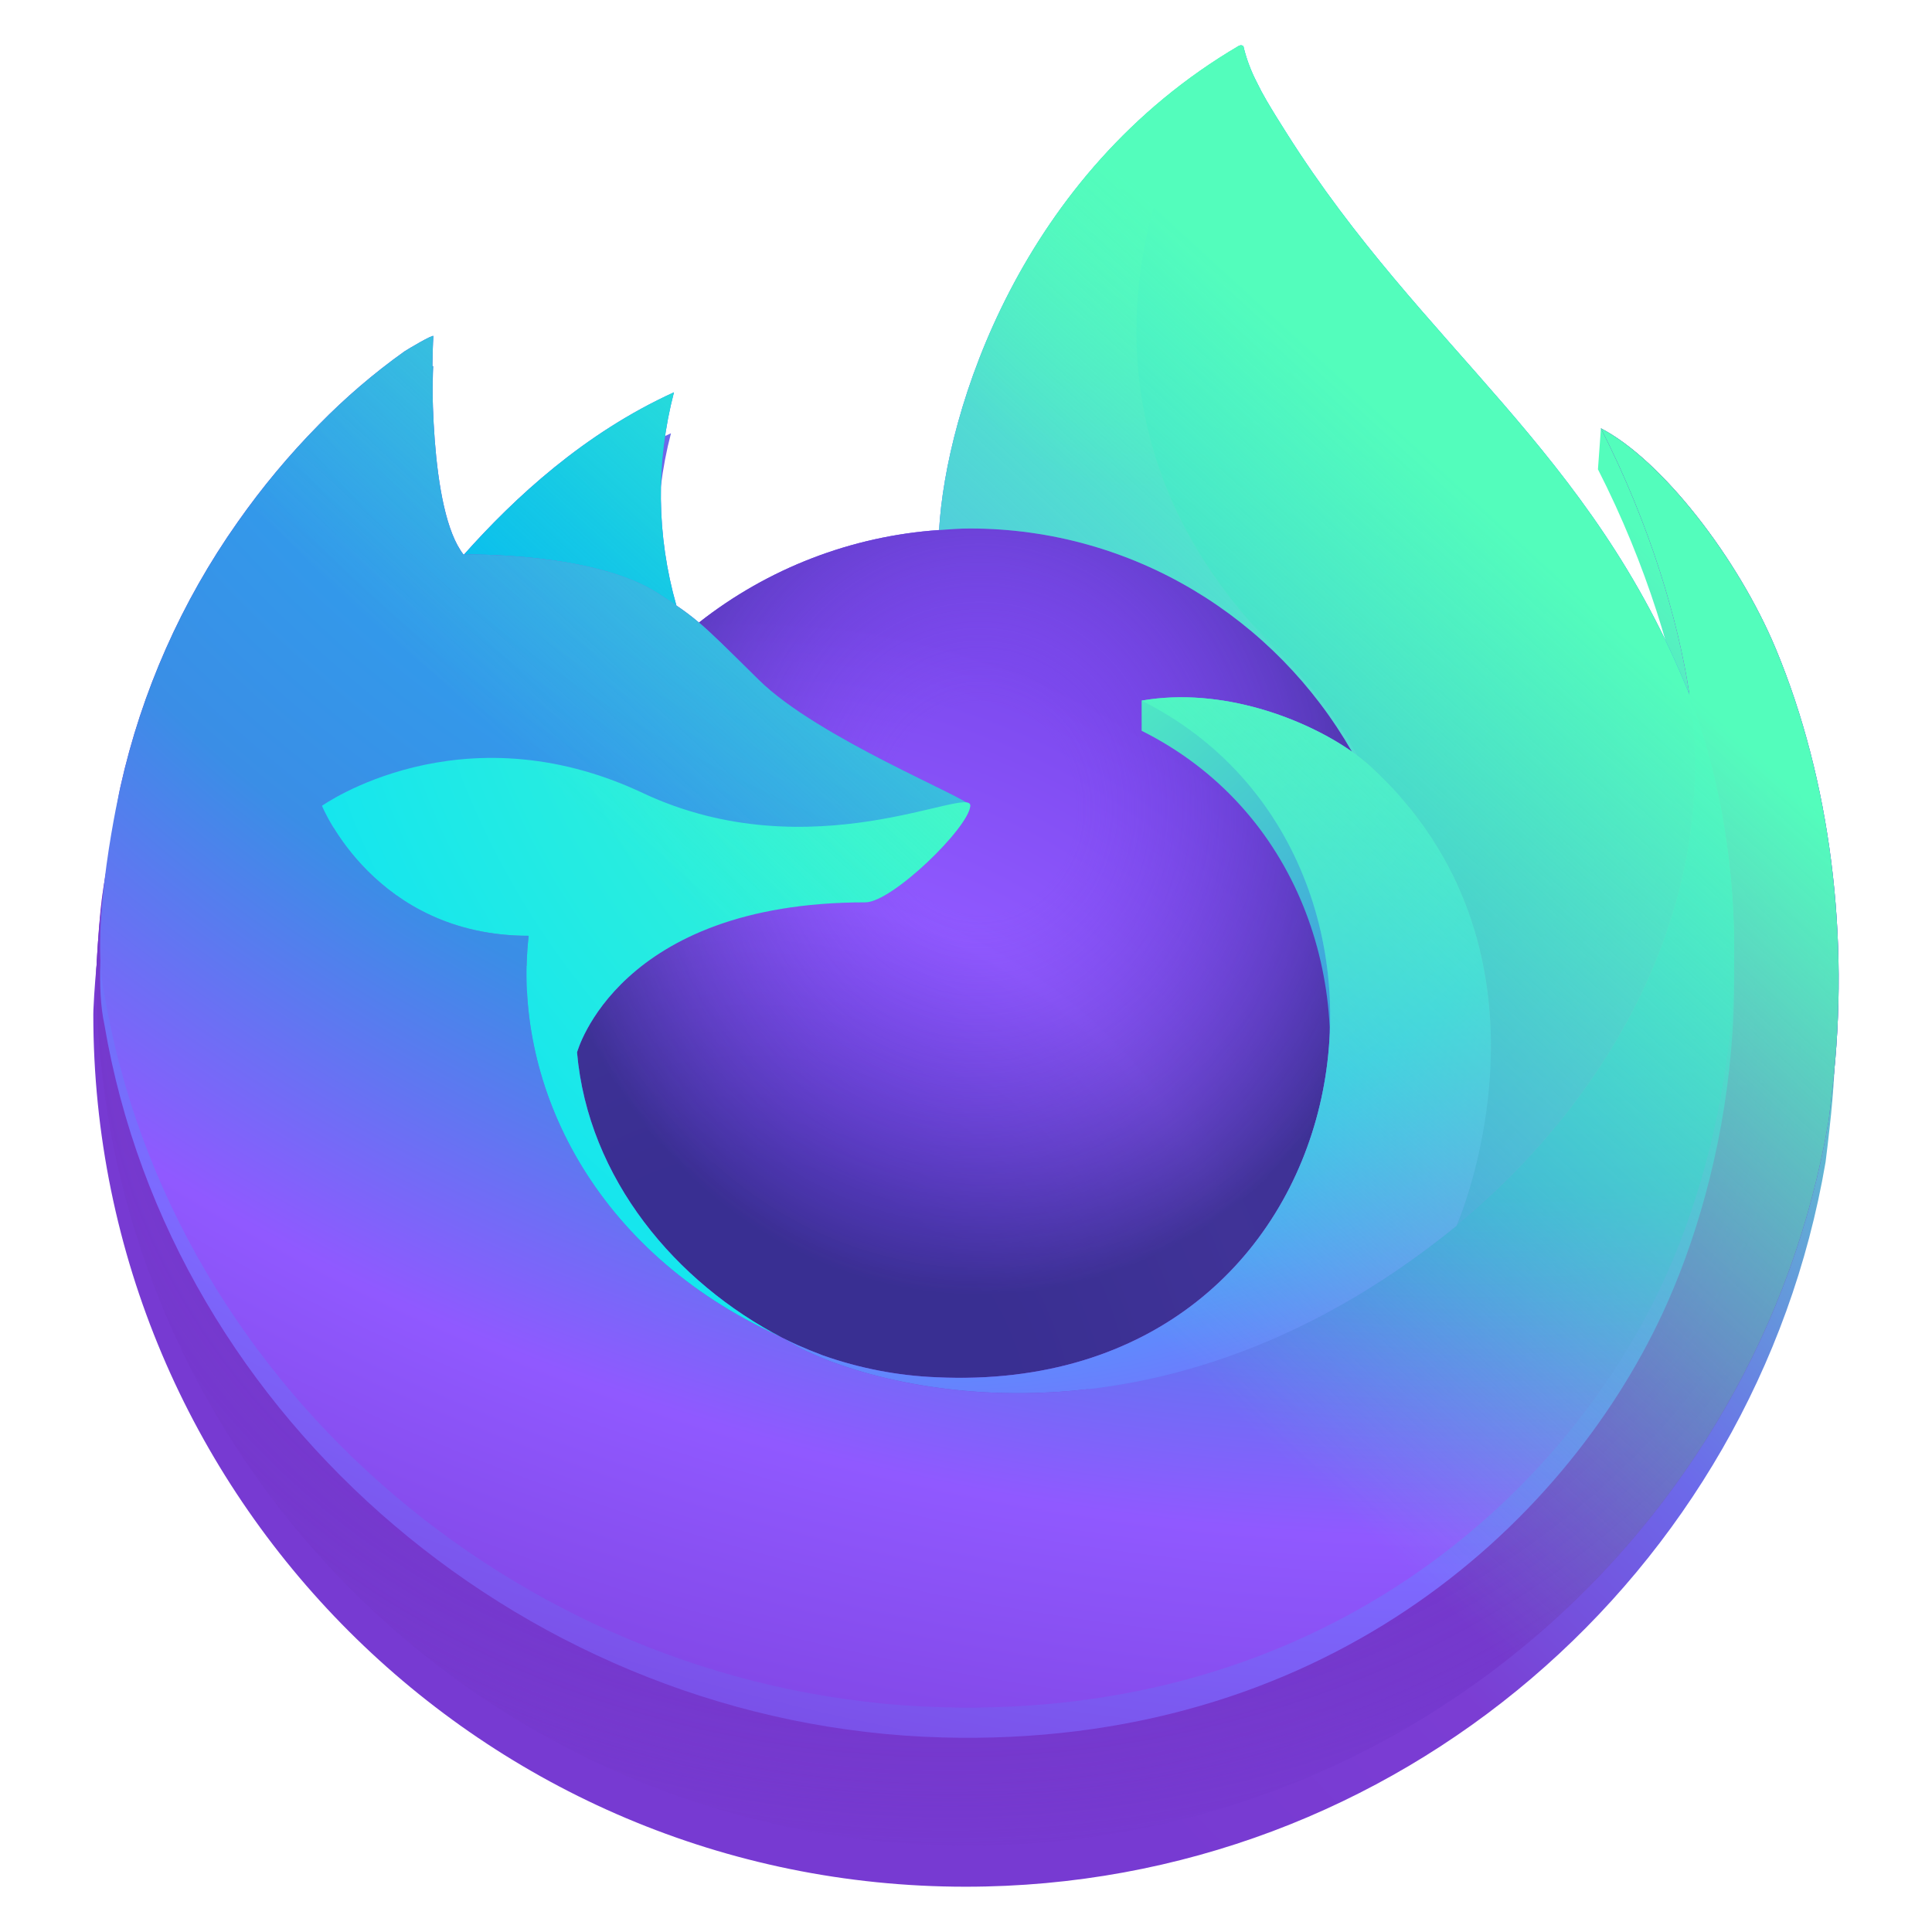 <svg width="128" height="128" viewBox="0 0 128 128" fill="none" xmlns="http://www.w3.org/2000/svg">
<path d="M117.659 43.007C115.148 36.965 110.06 30.442 106.065 28.38C109.316 34.754 111.198 41.148 111.917 45.92C111.917 45.93 111.92 45.953 111.928 46.017C105.393 29.727 94.311 23.159 85.262 8.857C84.805 8.134 84.347 7.409 83.901 6.644C83.673 6.254 83.461 5.855 83.264 5.449C82.888 4.723 82.598 3.956 82.4 3.163C82.401 3.125 82.389 3.088 82.365 3.06C82.34 3.031 82.306 3.012 82.269 3.008C82.233 2.997 82.196 2.997 82.16 3.008C82.152 3.01 82.14 3.02 82.132 3.023C82.119 3.028 82.103 3.04 82.089 3.047C82.096 3.039 82.109 3.019 82.113 3.015C67.594 11.518 62.669 27.247 62.217 35.117C56.419 35.516 50.876 37.652 46.31 41.247C45.832 40.843 45.332 40.466 44.812 40.116C43.495 35.508 43.439 30.63 44.651 25.992C38.713 28.695 34.095 32.968 30.738 36.742H30.711C28.42 33.84 28.581 24.267 28.712 22.268C28.685 22.144 27.003 23.141 26.782 23.291C24.761 24.734 22.871 26.353 21.134 28.13C19.158 30.134 17.353 32.298 15.737 34.602C15.737 34.605 15.735 34.609 15.735 34.611C15.735 34.608 15.736 34.605 15.737 34.602C12.021 39.869 9.385 45.82 7.982 52.112C7.954 52.237 7.931 52.367 7.904 52.493C7.795 53.002 7.404 55.547 7.335 56.1C7.33 56.143 7.327 56.184 7.322 56.227C6.816 58.858 6.503 61.523 6.384 64.201C6.384 64.299 6.379 64.397 6.379 64.496C6.38 96.413 32.257 122.286 64.177 122.286C92.763 122.286 116.499 101.534 121.146 74.275C121.244 73.536 121.322 72.792 121.409 72.046C122.557 62.135 121.281 51.718 117.659 43.007ZM51.043 88.243C51.314 88.372 51.568 88.513 51.845 88.637C51.857 88.645 51.873 88.654 51.884 88.661C51.602 88.526 51.322 88.386 51.043 88.243ZM111.933 46.031L111.925 45.975C111.928 45.995 111.932 46.017 111.935 46.037L111.933 46.031Z" fill="url(#paint0_linear_9_2)"/>
<path d="M117.463 45.721C115.075 39.979 109.991 31.441 106.065 28.38L105.868 31.094C109.119 37.468 111.001 43.863 111.72 48.635C111.72 48.644 111.723 48.668 111.732 48.731C105.196 32.442 94.114 25.873 85.065 11.571C84.608 10.848 84.15 10.123 83.704 9.359C83.476 8.968 83.264 8.57 83.067 8.163C82.691 7.437 82.401 6.67 82.203 5.877C82.206 5.799 82.149 5.732 82.072 5.722C82.036 5.712 81.999 5.712 81.963 5.722C81.956 5.725 81.943 5.734 81.935 5.738C81.922 5.743 81.906 5.754 81.892 5.762C81.899 5.753 81.912 5.734 81.916 5.729C67.398 14.232 62.472 29.962 62.02 37.831C56.222 38.23 50.679 40.366 46.113 43.961C45.635 43.557 45.135 43.18 44.616 42.831C43.298 38.222 43.242 33.344 44.454 28.706C38.516 31.409 33.898 35.683 30.541 39.456H30.514C28.223 36.554 28.385 26.981 28.515 24.982C28.488 24.858 26.806 25.855 26.586 26.005C24.564 27.448 22.674 29.068 20.937 30.844C18.962 32.848 17.156 35.013 15.54 37.317C15.54 37.32 15.538 37.323 15.538 37.325C15.538 37.322 15.539 37.319 15.54 37.317C11.824 42.583 9.188 48.535 7.785 54.826C7.757 54.951 7.734 55.081 7.707 55.207C7.598 55.716 7.207 58.262 7.138 58.815C7.133 58.857 7.131 58.898 7.126 58.941C6.619 61.572 6.306 64.238 6.188 66.915C6.188 67.014 6.182 67.111 6.182 67.21C6.183 99.127 32.06 125 63.98 125C92.567 125 116.302 104.248 120.949 76.99C121.047 76.25 121.125 75.506 121.212 74.76C122.361 64.849 121.084 54.432 117.463 45.721ZM50.846 90.957C51.117 91.086 51.371 91.227 51.648 91.351C51.66 91.359 51.676 91.368 51.687 91.375C51.405 91.24 51.124 91.101 50.846 90.957ZM111.736 48.745L111.728 48.689C111.731 48.71 111.735 48.731 111.738 48.752L111.736 48.745Z" fill="url(#paint1_linear_9_2)"/>
<path d="M117.66 43.007C115.148 36.965 110.06 30.442 106.065 28.38C109.316 34.754 111.198 41.148 111.917 45.92C111.917 45.907 111.919 45.932 111.926 45.975C111.929 45.995 111.933 46.017 111.936 46.037C117.389 60.82 114.419 75.853 110.137 85.04C103.514 99.253 87.478 113.82 62.38 113.109C35.263 112.341 11.373 92.221 6.914 65.868C6.101 61.712 6.914 59.602 7.323 56.228C6.825 58.829 6.635 59.58 6.385 64.202C6.385 64.3 6.379 64.398 6.379 64.497C6.38 96.413 32.257 122.286 64.177 122.286C92.763 122.286 116.499 101.534 121.146 74.275C121.244 73.536 121.322 72.792 121.409 72.046C122.557 62.135 121.281 51.718 117.66 43.007Z" fill="url(#paint2_radial_9_2)"/>
<path d="M117.66 43.007C115.148 36.965 110.06 30.442 106.065 28.38C109.316 34.754 111.198 41.148 111.917 45.92C111.917 45.907 111.919 45.932 111.926 45.975C111.929 45.995 111.933 46.017 111.936 46.037C117.389 60.82 114.419 75.853 110.137 85.04C103.514 99.253 87.478 113.82 62.38 113.109C35.263 112.341 11.373 92.221 6.914 65.868C6.101 61.712 6.914 59.602 7.323 56.228C6.825 58.829 6.635 59.58 6.385 64.202C6.385 64.3 6.379 64.398 6.379 64.497C6.38 96.413 32.257 122.286 64.177 122.286C92.763 122.286 116.499 101.534 121.146 74.275C121.244 73.536 121.322 72.792 121.409 72.046C122.557 62.135 121.281 51.718 117.66 43.007Z" fill="url(#paint3_radial_9_2)"/>
<path d="M89.572 49.8C89.698 49.889 89.813 49.977 89.931 50.065C88.481 47.49 86.674 45.133 84.566 43.063C66.6 25.099 79.855 4.112 82.09 3.046C82.097 3.038 82.11 3.018 82.114 3.014C67.596 11.517 62.67 27.246 62.218 35.116C62.891 35.069 63.562 35.013 64.248 35.013C75.082 35.013 84.519 40.97 89.572 49.8Z" fill="url(#paint4_radial_9_2)"/>
<path d="M64.284 53.387C64.189 54.825 59.11 59.782 57.334 59.782C40.898 59.782 38.231 69.723 38.231 69.723C38.959 78.095 44.787 84.989 51.845 88.637C52.167 88.803 52.493 88.953 52.819 89.102C53.379 89.35 53.945 89.581 54.517 89.796C56.937 90.653 59.472 91.142 62.038 91.246C90.844 92.598 96.425 56.809 75.636 46.416C80.96 45.49 86.486 47.631 89.572 49.799C84.519 40.97 75.083 35.013 64.248 35.013C63.563 35.013 62.892 35.069 62.218 35.116C56.42 35.514 50.877 37.65 46.311 41.245C47.192 41.991 48.187 42.988 50.283 45.052C54.203 48.916 64.263 52.917 64.284 53.387Z" fill="url(#paint5_radial_9_2)"/>
<path d="M64.284 53.387C64.189 54.825 59.11 59.782 57.334 59.782C40.898 59.782 38.231 69.723 38.231 69.723C38.959 78.095 44.787 84.989 51.845 88.637C52.167 88.803 52.493 88.953 52.819 89.102C53.379 89.35 53.945 89.581 54.517 89.796C56.937 90.653 59.472 91.142 62.038 91.246C90.844 92.598 96.425 56.809 75.636 46.416C80.96 45.49 86.486 47.631 89.572 49.799C84.519 40.97 75.083 35.013 64.248 35.013C63.563 35.013 62.892 35.069 62.218 35.116C56.42 35.514 50.877 37.65 46.311 41.245C47.192 41.991 48.187 42.988 50.283 45.052C54.203 48.916 64.263 52.917 64.284 53.387Z" fill="url(#paint6_radial_9_2)"/>
<path d="M43.615 39.323C44.018 39.583 44.417 39.847 44.813 40.117C43.496 35.508 43.44 30.63 44.651 25.992C38.714 28.695 34.096 32.969 30.738 36.742C31.016 36.734 39.4 36.584 43.615 39.323Z" fill="url(#paint7_radial_9_2)"/>
<path d="M6.914 67.868C11.373 94.221 35.263 114.341 62.38 115.109C87.478 115.82 103.514 101.252 110.137 87.04C114.418 77.853 117.389 62.822 111.935 48.037L111.933 48.031L111.925 47.975C111.919 47.932 111.915 47.907 111.916 47.92C111.916 47.93 111.919 47.953 111.928 48.017C113.978 61.403 107.168 74.371 96.524 83.14L96.492 83.215C75.751 100.103 55.903 93.404 51.884 90.662C51.602 90.526 51.321 90.386 51.043 90.243C38.95 84.464 33.954 73.447 35.026 63.999C24.815 63.999 21.333 55.387 21.333 55.387C21.333 55.387 29.647 48.426 41.729 54.111C52.919 59.376 63.428 54.963 63.43 54.962C63.408 54.493 53.349 50.492 49.427 46.628C47.332 44.563 46.337 43.568 45.456 42.821C44.978 42.417 44.478 42.04 43.959 41.691C43.562 41.422 43.163 41.158 42.761 40.897C38.545 38.158 31.016 38.733 30.738 38.74H30.711C28.42 35.838 28.581 26.265 28.712 24.266C28.685 24.142 27.003 25.139 26.782 25.29C24.761 26.733 22.871 28.352 21.134 30.128C19.158 32.133 17.353 34.298 15.737 36.602C15.737 36.605 15.735 36.609 15.735 36.611C15.735 36.608 15.736 36.605 15.737 36.602C12.021 41.869 9.385 47.82 7.982 54.112C7.954 54.237 5.902 63.212 6.914 67.868Z" fill="url(#paint8_radial_9_2)"/>
<path d="M90.799 52.774C90.547 52.542 90.249 52.304 89.931 52.065C89.814 51.976 89.698 51.888 89.572 51.8C86.649 49.746 81.752 47.223 75.636 46.417V48.417C96.425 58.81 90.844 94.598 62.037 93.247C59.472 93.143 56.937 92.654 54.517 91.797C53.944 91.582 53.378 91.35 52.819 91.103C52.493 90.954 52.167 90.804 51.845 90.637C51.857 90.645 51.873 90.654 51.884 90.661C55.903 93.403 75.751 100.103 96.493 83.214L96.525 83.139C97.037 81.924 103.902 64.848 90.799 52.774Z" fill="url(#paint9_radial_9_2)"/>
<path d="M6.914 65.868C11.373 92.221 35.263 112.341 62.38 113.109C87.478 113.82 103.514 99.252 110.137 85.04C114.418 75.853 117.389 60.822 111.935 46.037L111.933 46.031L111.925 45.975C111.919 45.932 111.915 45.907 111.916 45.92C111.916 45.93 111.919 45.953 111.928 46.017C113.978 59.403 107.168 72.371 96.524 81.14L96.492 81.215C75.751 98.103 55.903 91.404 51.884 88.662C51.602 88.526 51.321 88.386 51.043 88.243C38.95 82.464 33.954 71.447 35.026 61.999C24.815 61.999 21.333 53.387 21.333 53.387C21.333 53.387 30.501 46.851 42.583 52.536C53.773 57.801 64.282 53.388 64.284 53.387C64.262 52.918 54.203 48.916 50.281 45.053C48.186 42.988 47.191 41.993 46.31 41.246C45.832 40.842 45.332 40.465 44.813 40.116C44.416 39.847 44.017 39.582 43.615 39.322C39.399 36.582 31.016 36.733 30.738 36.74H30.711C28.42 33.838 28.581 24.265 28.712 22.266C28.685 22.142 27.003 23.139 26.782 23.29C24.761 24.733 22.871 26.352 21.134 28.128C19.158 30.133 17.353 32.298 15.737 34.602C15.737 34.605 15.735 34.609 15.735 34.611C15.735 34.608 15.736 34.605 15.737 34.602C12.021 39.869 9.385 45.82 7.982 52.112C7.954 52.237 5.902 61.212 6.914 65.868Z" fill="url(#paint10_radial_9_2)"/>
<path d="M84.566 43.063C86.674 45.133 88.481 47.49 89.931 50.065C90.249 50.304 90.547 50.542 90.799 50.774C103.902 62.847 97.037 79.922 96.525 81.139C107.169 72.371 113.978 59.403 111.928 46.017C105.393 29.727 94.311 23.159 85.262 8.857C84.805 8.134 84.347 7.409 83.901 6.644C83.673 6.254 83.461 5.855 83.264 5.449C82.888 4.723 82.598 3.956 82.4 3.163C82.401 3.125 82.389 3.088 82.365 3.06C82.34 3.031 82.306 3.012 82.269 3.008C82.233 2.997 82.196 2.997 82.16 3.008C82.152 3.01 82.14 3.02 82.132 3.023C82.119 3.028 82.103 3.04 82.089 3.047C79.855 4.112 66.6 25.099 84.566 43.063Z" fill="url(#paint11_radial_9_2)"/>
<path d="M90.799 50.774C90.547 50.542 90.249 50.303 89.931 50.065C89.814 49.976 89.698 49.888 89.572 49.8C86.486 47.632 80.96 45.491 75.636 46.417C96.425 56.81 90.844 92.598 62.037 91.247C59.472 91.143 56.937 90.654 54.517 89.797C53.944 89.582 53.378 89.35 52.819 89.103C52.493 88.954 52.167 88.804 51.845 88.637C51.857 88.645 51.873 88.654 51.884 88.661C55.903 91.403 75.751 98.103 96.493 81.214L96.525 81.139C97.037 79.924 103.902 62.848 90.799 50.774Z" fill="url(#paint12_radial_9_2)"/>
<path d="M38.23 69.724C38.23 69.724 40.898 59.783 57.334 59.783C59.11 59.783 64.19 54.825 64.284 53.387C64.378 51.95 53.774 57.801 42.583 52.536C30.501 46.851 21.333 53.387 21.333 53.387C21.333 53.387 24.815 61.999 35.026 61.999C33.955 71.447 38.95 82.465 51.043 88.243C51.313 88.372 51.567 88.513 51.845 88.637C44.787 84.989 38.958 78.095 38.23 69.724Z" fill="url(#paint13_radial_9_2)"/>
<path d="M117.66 43.007C115.148 36.965 110.06 30.442 106.065 28.38C109.316 34.754 111.198 41.148 111.917 45.92C111.917 45.93 111.92 45.953 111.928 46.017C105.393 29.727 94.311 23.159 85.262 8.857C84.805 8.134 84.347 7.409 83.901 6.644C83.673 6.254 83.461 5.855 83.264 5.449C82.888 4.723 82.598 3.956 82.4 3.163C82.401 3.125 82.389 3.088 82.365 3.06C82.34 3.031 82.306 3.012 82.269 3.008C82.233 2.997 82.196 2.997 82.16 3.008C82.152 3.01 82.14 3.02 82.132 3.023C82.119 3.028 82.103 3.04 82.089 3.047C82.096 3.039 82.109 3.019 82.113 3.015C67.594 11.518 62.669 27.247 62.217 35.117C62.89 35.07 63.561 35.014 64.247 35.014C75.082 35.014 84.519 40.971 89.571 49.8C86.485 47.633 80.959 45.492 75.635 46.417C96.424 56.81 90.843 92.599 62.036 91.248C59.471 91.143 56.936 90.654 54.516 89.797C53.943 89.582 53.377 89.351 52.818 89.103C52.492 88.955 52.166 88.804 51.844 88.638C51.855 88.646 51.871 88.655 51.883 88.662C51.601 88.526 51.32 88.386 51.041 88.243C51.312 88.372 51.566 88.513 51.843 88.637C44.785 84.989 38.956 78.095 38.228 69.724C38.228 69.724 40.896 59.783 57.332 59.783C59.108 59.783 64.188 54.825 64.282 53.387C64.26 52.918 54.201 48.916 50.279 45.053C48.184 42.988 47.189 41.993 46.308 41.246C45.83 40.842 45.33 40.465 44.811 40.116C43.493 35.507 43.438 30.629 44.649 25.991C38.711 28.694 34.093 32.968 30.736 36.741H30.709C28.418 33.839 28.58 24.266 28.71 22.267C28.683 22.143 27.001 23.14 26.781 23.29C24.759 24.733 22.869 26.353 21.133 28.129C19.157 30.133 17.352 32.298 15.737 34.602C15.737 34.605 15.735 34.609 15.735 34.611C15.735 34.608 15.736 34.605 15.737 34.602C12.021 39.869 9.385 45.82 7.982 52.112C7.954 52.237 7.931 52.367 7.904 52.493C7.795 53.002 7.306 55.584 7.238 56.138C7.243 56.096 7.232 56.181 7.238 56.138C6.792 58.806 6.507 61.499 6.385 64.202C6.385 64.3 6.38 64.398 6.38 64.497C6.38 96.413 32.257 122.286 64.177 122.286C92.763 122.286 116.499 101.534 121.146 74.275C121.244 73.536 121.322 72.792 121.409 72.046C122.557 62.135 121.281 51.718 117.66 43.007ZM111.926 45.975C111.929 45.995 111.933 46.017 111.936 46.037L111.934 46.031L111.926 45.975Z" fill="url(#paint14_linear_9_2)"/>
<defs>
<linearGradient id="paint0_linear_9_2" x1="107.099" y1="21.489" x2="14.295" y2="111.012" gradientUnits="userSpaceOnUse">
<stop offset="0.05" stop-color="#53FEBC"/>
<stop offset="0.37" stop-color="#8068FF"/>
<stop offset="0.53" stop-color="#7A3DD8"/>
<stop offset="0.7" stop-color="#783BD5"/>
</linearGradient>
<linearGradient id="paint1_linear_9_2" x1="106.902" y1="24.204" x2="14.098" y2="113.727" gradientUnits="userSpaceOnUse">
<stop offset="0.05" stop-color="#53FDBC"/>
<stop offset="0.37" stop-color="#6C6AEA"/>
<stop offset="0.53" stop-color="#7B3DD3"/>
<stop offset="0.7" stop-color="#773AD2"/>
</linearGradient>
<radialGradient id="paint2_radial_9_2" cx="0" cy="0" r="1" gradientUnits="userSpaceOnUse" gradientTransform="translate(107.272 16.266) scale(147.761 120.2)">
<stop offset="0.13" stop-color="#7035C2"/>
<stop offset="0.28" stop-color="#9257FD"/>
<stop offset="0.47" stop-color="#783CD7"/>
<stop offset="0.78" stop-color="#773BD3"/>
<stop offset="0.86" stop-color="#783BD5"/>
</radialGradient>
<radialGradient id="paint3_radial_9_2" cx="0" cy="0" r="1" gradientUnits="userSpaceOnUse" gradientTransform="translate(62.944 65.942) scale(147.761 120.2)">
<stop offset="0.3" stop-color="#783CD9"/>
<stop offset="0.35" stop-color="#7437CA" stop-opacity="0.6"/>
<stop offset="0.43" stop-color="#7236C6" stop-opacity="0.47"/>
<stop offset="0.5" stop-color="#773AD2" stop-opacity="0.65"/>
<stop offset="0.53" stop-color="#783BCE" stop-opacity="0.6"/>
</radialGradient>
<radialGradient id="paint4_radial_9_2" cx="0" cy="0" r="1" gradientUnits="userSpaceOnUse" gradientTransform="translate(75.52 -2.632) scale(38.799 65.871)">
<stop offset="0.13" stop-color="#4EF8BC"/>
<stop offset="0.53" stop-color="#4E98FE"/>
</radialGradient>
<radialGradient id="paint5_radial_9_2" cx="0" cy="0" r="1" gradientUnits="userSpaceOnUse" gradientTransform="translate(49.916 96.973) scale(51.342 56.271)">
<stop offset="0.35" stop-color="#6F44E5"/>
<stop offset="0.67" stop-color="#9059FF"/>
<stop offset="1" stop-color="#7C49EE"/>
</radialGradient>
<radialGradient id="paint6_radial_9_2" cx="0" cy="0" r="1" gradientUnits="userSpaceOnUse" gradientTransform="translate(64.928 53.582) scale(30.292 33.2)">
<stop offset="0.21" stop-color="#7442E4" stop-opacity="0"/>
<stop offset="0.97" stop-color="#2C297D" stop-opacity="0.8"/>
</radialGradient>
<radialGradient id="paint7_radial_9_2" cx="0" cy="0" r="1" gradientUnits="userSpaceOnUse" gradientTransform="translate(60.295 11.867) scale(40.817 40.962)">
<stop offset="0.1" stop-color="#05CBF6"/>
<stop offset="0.79" stop-color="#00B6F4"/>
</radialGradient>
<radialGradient id="paint8_radial_9_2" cx="0" cy="0" r="1" gradientUnits="userSpaceOnUse" gradientTransform="translate(97.572 -13.005) scale(194.869 163.581)">
<stop offset="0.11" stop-color="#53FDBC"/>
<stop offset="0.46" stop-color="#3A8EE6"/>
<stop offset="0.72" stop-color="#7D6AFF"/>
<stop offset="0.9" stop-color="#783BD5"/>
</radialGradient>
<radialGradient id="paint9_radial_9_2" cx="0" cy="0" r="1" gradientUnits="userSpaceOnUse" gradientTransform="translate(60.715 28.6) scale(111.883 109.918)">
<stop offset="0.14" stop-color="#53FDBC"/>
<stop offset="0.48" stop-color="#3A8EE6"/>
<stop offset="0.66" stop-color="#7D6AFF"/>
<stop offset="0.9" stop-color="#783BD5"/>
</radialGradient>
<radialGradient id="paint10_radial_9_2" cx="0" cy="0" r="1" gradientUnits="userSpaceOnUse" gradientTransform="translate(97.572 -15.005) scale(194.869 163.581)">
<stop offset="0.11" stop-color="#0ED0FF"/>
<stop offset="0.578" stop-color="#3A8EE6"/>
<stop offset="0.72" stop-color="#9059FF"/>
<stop offset="0.9" stop-color="#783BD5"/>
</radialGradient>
<radialGradient id="paint11_radial_9_2" cx="0" cy="0" r="1" gradientUnits="userSpaceOnUse" gradientTransform="translate(81.244 -11.534) scale(129.079 272.55)">
<stop stop-color="#14CBFF"/>
<stop offset="0.286" stop-color="#3A8EE6"/>
<stop offset="0.57" stop-color="#7D6AFF"/>
<stop offset="0.74" stop-color="#783BD5"/>
</radialGradient>
<radialGradient id="paint12_radial_9_2" cx="0" cy="0" r="1" gradientUnits="userSpaceOnUse" gradientTransform="translate(60.715 26.6) scale(111.883 109.918)">
<stop offset="0.14" stop-color="#53FDBC"/>
<stop offset="0.48" stop-color="#39B3F9"/>
<stop offset="0.66" stop-color="#7D6AFF"/>
<stop offset="0.9" stop-color="#783BD5"/>
</radialGradient>
<radialGradient id="paint13_radial_9_2" cx="0" cy="0" r="1" gradientUnits="userSpaceOnUse" gradientTransform="translate(89.754 33.029) scale(134.48 120.308)">
<stop offset="0.09" stop-color="#53FDBC"/>
<stop offset="0.63" stop-color="#09E1F8"/>
</radialGradient>
<linearGradient id="paint14_linear_9_2" x1="98.73" y1="19.7" x2="24.519" y2="100.784" gradientUnits="userSpaceOnUse">
<stop offset="0.094" stop-color="#53FDBC"/>
<stop offset="0.6" stop-color="#53FDBC" stop-opacity="0"/>
</linearGradient>
</defs>
</svg>
